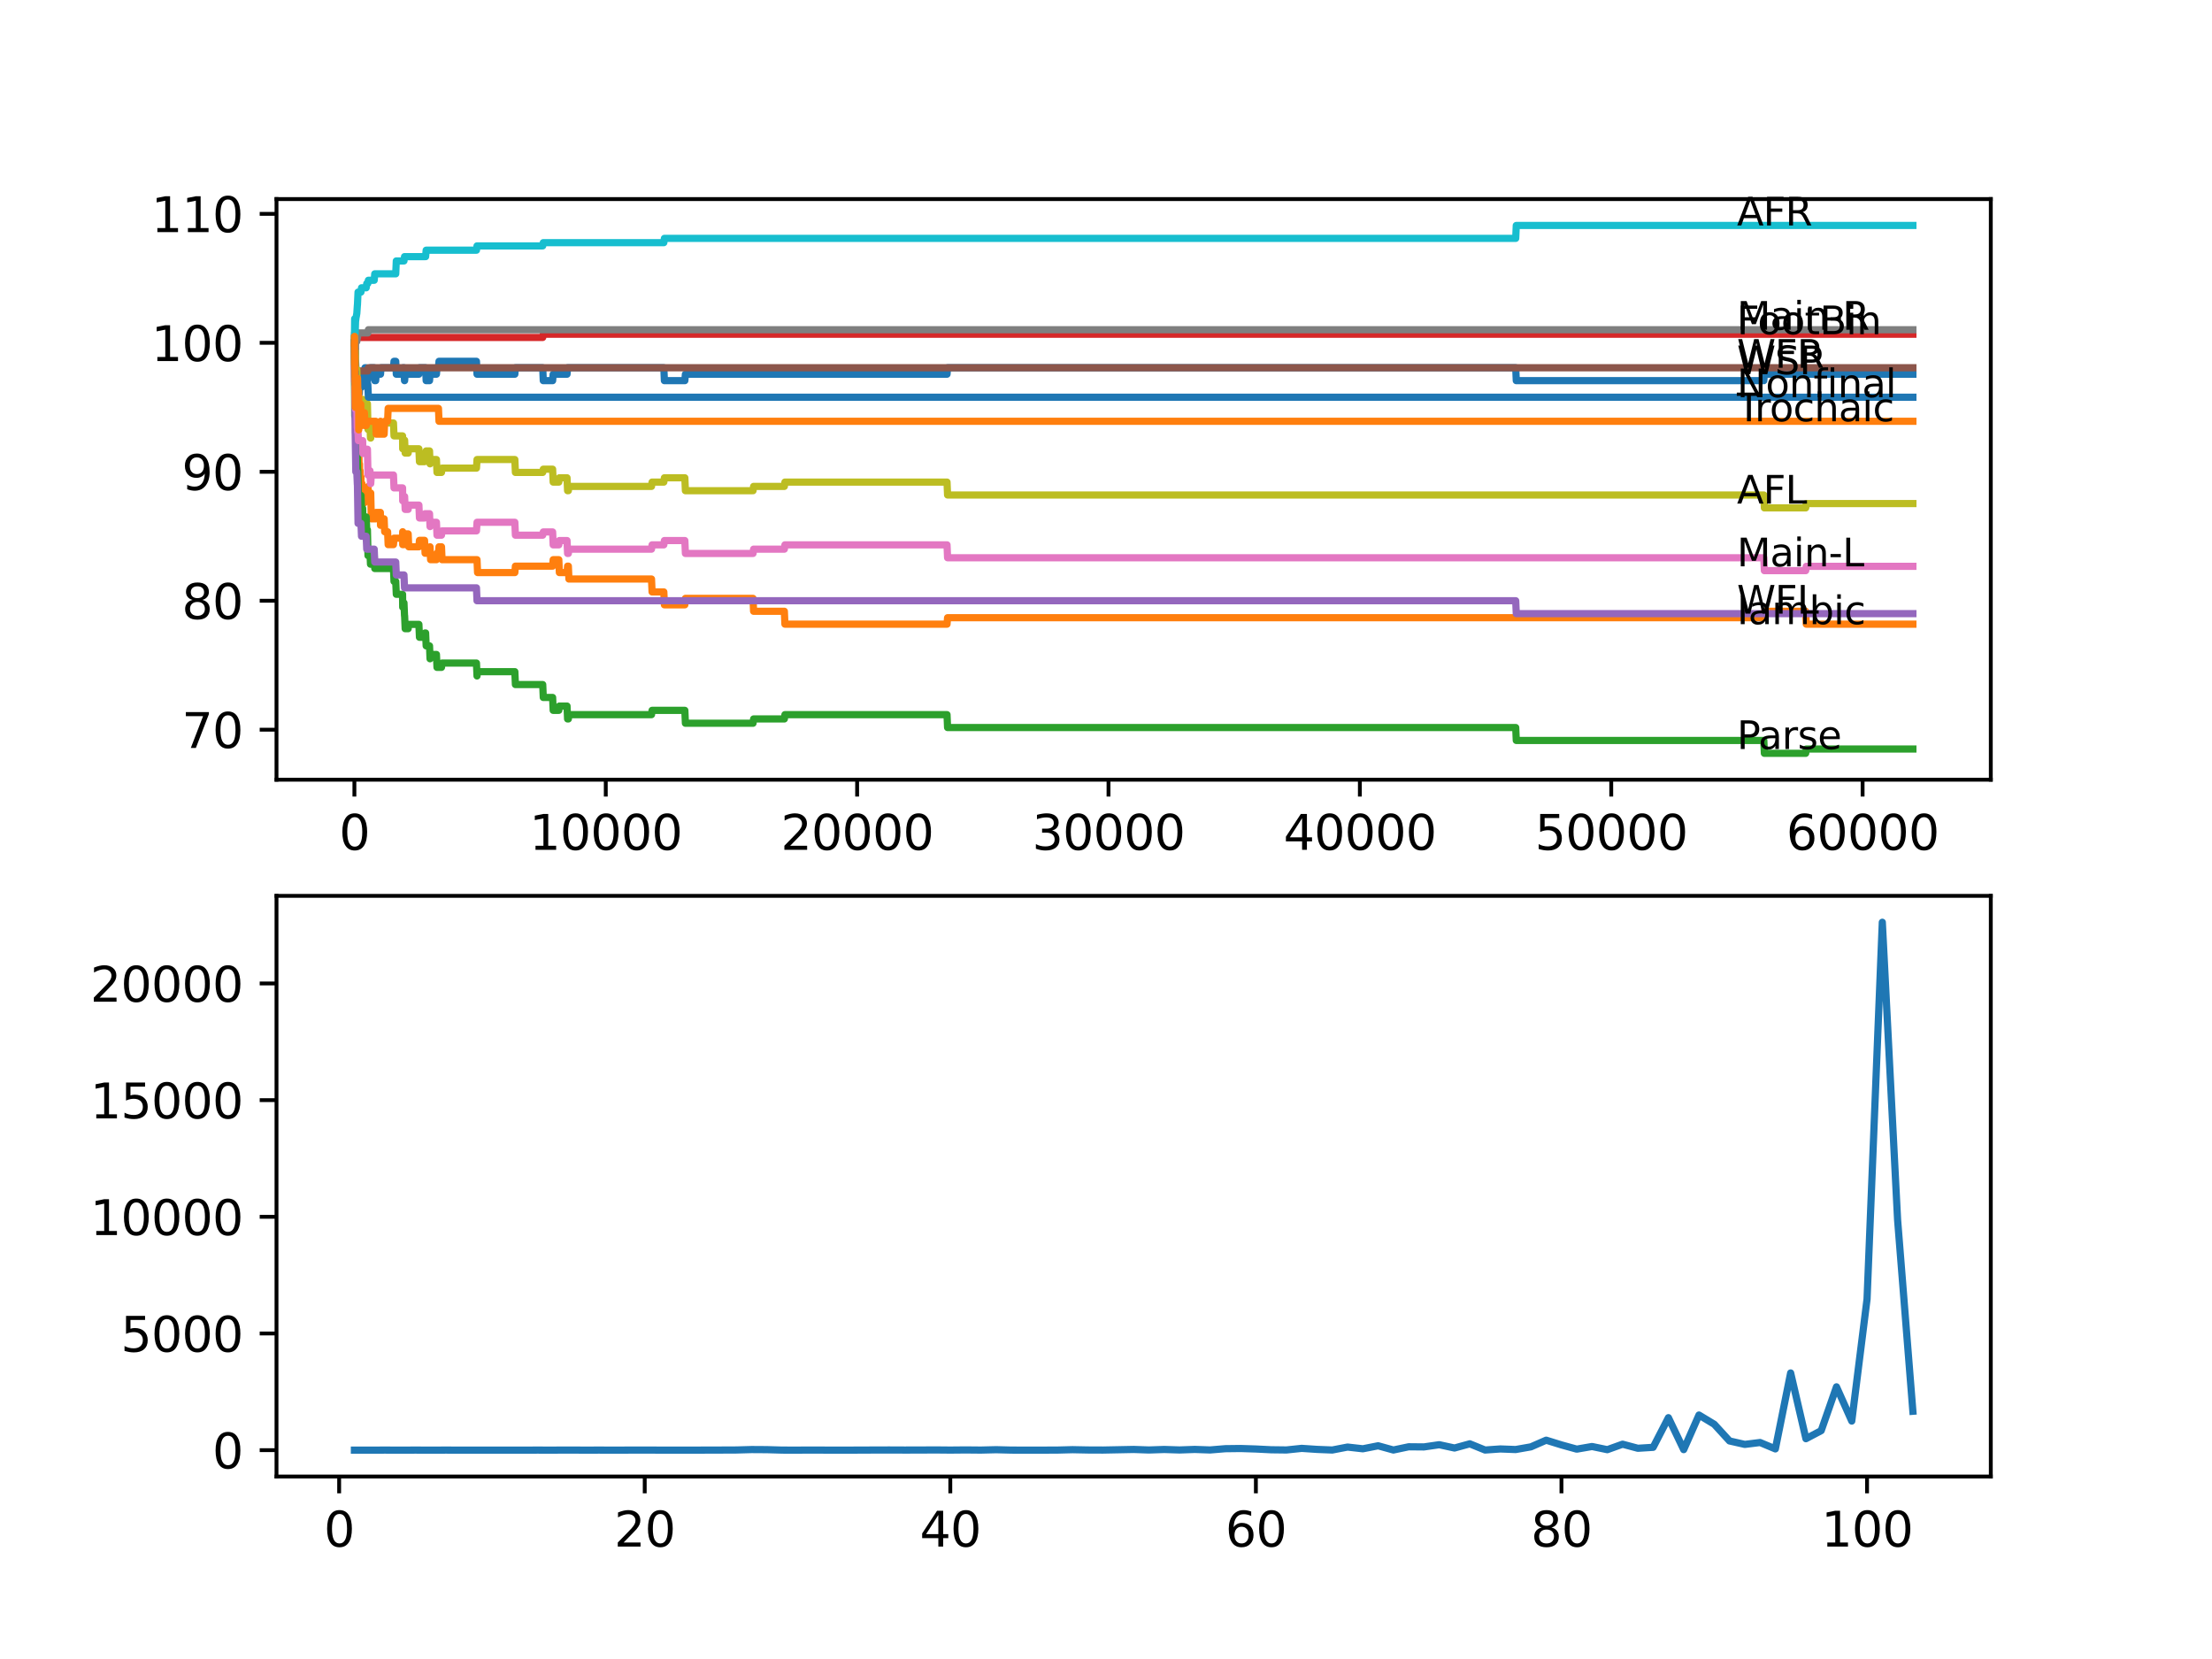 <?xml version="1.0" encoding="utf-8" standalone="no"?>
<!DOCTYPE svg PUBLIC "-//W3C//DTD SVG 1.1//EN"
  "http://www.w3.org/Graphics/SVG/1.1/DTD/svg11.dtd">
<svg xmlns:xlink="http://www.w3.org/1999/xlink" width="460.8pt" height="345.6pt" viewBox="0 0 460.8 345.6" xmlns="http://www.w3.org/2000/svg" version="1.1">
 <defs>
  <style type="text/css">*{stroke-linejoin: round; stroke-linecap: butt}</style>
 </defs>
 <g id="figure_1">
  <g id="patch_1">
   <path d="M 0 345.6 
L 460.8 345.6 
L 460.8 0 
L 0 0 
z
" style="fill: #ffffff"/>
  </g>
  <g id="axes_1">
   <g id="patch_2">
    <path d="M 57.6 162.432 
L 414.72 162.432 
L 414.72 41.472 
L 57.6 41.472 
z
" style="fill: #ffffff"/>
   </g>
   <g id="matplotlib.axis_1">
    <g id="xtick_1">
     <g id="line2d_1">
      <defs>
       <path id="ma27094b7af" d="M 0 0 
L 0 3.5 
" style="stroke: #000000; stroke-width: 0.8"/>
      </defs>
      <g>
       <use xlink:href="#ma27094b7af" x="73.827" y="162.432" style="stroke: #000000; stroke-width: 0.8"/>
      </g>
     </g>
     <g id="text_1">
      <!-- 0 -->
      <g transform="translate(70.646 177.03)scale(0.1 -0.1)">
       <defs>
        <path id="DejaVuSans-30" d="M 2034 4250 
Q 1547 4250 1301 3770 
Q 1056 3291 1056 2328 
Q 1056 1369 1301 889 
Q 1547 409 2034 409 
Q 2525 409 2770 889 
Q 3016 1369 3016 2328 
Q 3016 3291 2770 3770 
Q 2525 4250 2034 4250 
z
M 2034 4750 
Q 2819 4750 3233 4129 
Q 3647 3509 3647 2328 
Q 3647 1150 3233 529 
Q 2819 -91 2034 -91 
Q 1250 -91 836 529 
Q 422 1150 422 2328 
Q 422 3509 836 4129 
Q 1250 4750 2034 4750 
z
" transform="scale(0.016)"/>
       </defs>
       <use xlink:href="#DejaVuSans-30"/>
      </g>
     </g>
    </g>
    <g id="xtick_2">
     <g id="line2d_2">
      <g>
       <use xlink:href="#ma27094b7af" x="126.192" y="162.432" style="stroke: #000000; stroke-width: 0.8"/>
      </g>
     </g>
     <g id="text_2">
      <!-- 10000 -->
      <g transform="translate(110.286 177.03)scale(0.1 -0.1)">
       <defs>
        <path id="DejaVuSans-31" d="M 794 531 
L 1825 531 
L 1825 4091 
L 703 3866 
L 703 4441 
L 1819 4666 
L 2450 4666 
L 2450 531 
L 3481 531 
L 3481 0 
L 794 0 
L 794 531 
z
" transform="scale(0.016)"/>
       </defs>
       <use xlink:href="#DejaVuSans-31"/>
       <use xlink:href="#DejaVuSans-30" x="63.623"/>
       <use xlink:href="#DejaVuSans-30" x="127.246"/>
       <use xlink:href="#DejaVuSans-30" x="190.869"/>
       <use xlink:href="#DejaVuSans-30" x="254.492"/>
      </g>
     </g>
    </g>
    <g id="xtick_3">
     <g id="line2d_3">
      <g>
       <use xlink:href="#ma27094b7af" x="178.556" y="162.432" style="stroke: #000000; stroke-width: 0.8"/>
      </g>
     </g>
     <g id="text_3">
      <!-- 20000 -->
      <g transform="translate(162.65 177.03)scale(0.1 -0.1)">
       <defs>
        <path id="DejaVuSans-32" d="M 1228 531 
L 3431 531 
L 3431 0 
L 469 0 
L 469 531 
Q 828 903 1448 1529 
Q 2069 2156 2228 2338 
Q 2531 2678 2651 2914 
Q 2772 3150 2772 3378 
Q 2772 3750 2511 3984 
Q 2250 4219 1831 4219 
Q 1534 4219 1204 4116 
Q 875 4013 500 3803 
L 500 4441 
Q 881 4594 1212 4672 
Q 1544 4750 1819 4750 
Q 2544 4750 2975 4387 
Q 3406 4025 3406 3419 
Q 3406 3131 3298 2873 
Q 3191 2616 2906 2266 
Q 2828 2175 2409 1742 
Q 1991 1309 1228 531 
z
" transform="scale(0.016)"/>
       </defs>
       <use xlink:href="#DejaVuSans-32"/>
       <use xlink:href="#DejaVuSans-30" x="63.623"/>
       <use xlink:href="#DejaVuSans-30" x="127.246"/>
       <use xlink:href="#DejaVuSans-30" x="190.869"/>
       <use xlink:href="#DejaVuSans-30" x="254.492"/>
      </g>
     </g>
    </g>
    <g id="xtick_4">
     <g id="line2d_4">
      <g>
       <use xlink:href="#ma27094b7af" x="230.921" y="162.432" style="stroke: #000000; stroke-width: 0.8"/>
      </g>
     </g>
     <g id="text_4">
      <!-- 30000 -->
      <g transform="translate(215.015 177.03)scale(0.1 -0.1)">
       <defs>
        <path id="DejaVuSans-33" d="M 2597 2516 
Q 3050 2419 3304 2112 
Q 3559 1806 3559 1356 
Q 3559 666 3084 287 
Q 2609 -91 1734 -91 
Q 1441 -91 1130 -33 
Q 819 25 488 141 
L 488 750 
Q 750 597 1062 519 
Q 1375 441 1716 441 
Q 2309 441 2620 675 
Q 2931 909 2931 1356 
Q 2931 1769 2642 2001 
Q 2353 2234 1838 2234 
L 1294 2234 
L 1294 2753 
L 1863 2753 
Q 2328 2753 2575 2939 
Q 2822 3125 2822 3475 
Q 2822 3834 2567 4026 
Q 2313 4219 1838 4219 
Q 1578 4219 1281 4162 
Q 984 4106 628 3988 
L 628 4550 
Q 988 4650 1302 4700 
Q 1616 4750 1894 4750 
Q 2613 4750 3031 4423 
Q 3450 4097 3450 3541 
Q 3450 3153 3228 2886 
Q 3006 2619 2597 2516 
z
" transform="scale(0.016)"/>
       </defs>
       <use xlink:href="#DejaVuSans-33"/>
       <use xlink:href="#DejaVuSans-30" x="63.623"/>
       <use xlink:href="#DejaVuSans-30" x="127.246"/>
       <use xlink:href="#DejaVuSans-30" x="190.869"/>
       <use xlink:href="#DejaVuSans-30" x="254.492"/>
      </g>
     </g>
    </g>
    <g id="xtick_5">
     <g id="line2d_5">
      <g>
       <use xlink:href="#ma27094b7af" x="283.285" y="162.432" style="stroke: #000000; stroke-width: 0.8"/>
      </g>
     </g>
     <g id="text_5">
      <!-- 40000 -->
      <g transform="translate(267.379 177.03)scale(0.1 -0.1)">
       <defs>
        <path id="DejaVuSans-34" d="M 2419 4116 
L 825 1625 
L 2419 1625 
L 2419 4116 
z
M 2253 4666 
L 3047 4666 
L 3047 1625 
L 3713 1625 
L 3713 1100 
L 3047 1100 
L 3047 0 
L 2419 0 
L 2419 1100 
L 313 1100 
L 313 1709 
L 2253 4666 
z
" transform="scale(0.016)"/>
       </defs>
       <use xlink:href="#DejaVuSans-34"/>
       <use xlink:href="#DejaVuSans-30" x="63.623"/>
       <use xlink:href="#DejaVuSans-30" x="127.246"/>
       <use xlink:href="#DejaVuSans-30" x="190.869"/>
       <use xlink:href="#DejaVuSans-30" x="254.492"/>
      </g>
     </g>
    </g>
    <g id="xtick_6">
     <g id="line2d_6">
      <g>
       <use xlink:href="#ma27094b7af" x="335.65" y="162.432" style="stroke: #000000; stroke-width: 0.8"/>
      </g>
     </g>
     <g id="text_6">
      <!-- 50000 -->
      <g transform="translate(319.744 177.03)scale(0.1 -0.1)">
       <defs>
        <path id="DejaVuSans-35" d="M 691 4666 
L 3169 4666 
L 3169 4134 
L 1269 4134 
L 1269 2991 
Q 1406 3038 1543 3061 
Q 1681 3084 1819 3084 
Q 2600 3084 3056 2656 
Q 3513 2228 3513 1497 
Q 3513 744 3044 326 
Q 2575 -91 1722 -91 
Q 1428 -91 1123 -41 
Q 819 9 494 109 
L 494 744 
Q 775 591 1075 516 
Q 1375 441 1709 441 
Q 2250 441 2565 725 
Q 2881 1009 2881 1497 
Q 2881 1984 2565 2268 
Q 2250 2553 1709 2553 
Q 1456 2553 1204 2497 
Q 953 2441 691 2322 
L 691 4666 
z
" transform="scale(0.016)"/>
       </defs>
       <use xlink:href="#DejaVuSans-35"/>
       <use xlink:href="#DejaVuSans-30" x="63.623"/>
       <use xlink:href="#DejaVuSans-30" x="127.246"/>
       <use xlink:href="#DejaVuSans-30" x="190.869"/>
       <use xlink:href="#DejaVuSans-30" x="254.492"/>
      </g>
     </g>
    </g>
    <g id="xtick_7">
     <g id="line2d_7">
      <g>
       <use xlink:href="#ma27094b7af" x="388.014" y="162.432" style="stroke: #000000; stroke-width: 0.8"/>
      </g>
     </g>
     <g id="text_7">
      <!-- 60000 -->
      <g transform="translate(372.108 177.03)scale(0.1 -0.1)">
       <defs>
        <path id="DejaVuSans-36" d="M 2113 2584 
Q 1688 2584 1439 2293 
Q 1191 2003 1191 1497 
Q 1191 994 1439 701 
Q 1688 409 2113 409 
Q 2538 409 2786 701 
Q 3034 994 3034 1497 
Q 3034 2003 2786 2293 
Q 2538 2584 2113 2584 
z
M 3366 4563 
L 3366 3988 
Q 3128 4100 2886 4159 
Q 2644 4219 2406 4219 
Q 1781 4219 1451 3797 
Q 1122 3375 1075 2522 
Q 1259 2794 1537 2939 
Q 1816 3084 2150 3084 
Q 2853 3084 3261 2657 
Q 3669 2231 3669 1497 
Q 3669 778 3244 343 
Q 2819 -91 2113 -91 
Q 1303 -91 875 529 
Q 447 1150 447 2328 
Q 447 3434 972 4092 
Q 1497 4750 2381 4750 
Q 2619 4750 2861 4703 
Q 3103 4656 3366 4563 
z
" transform="scale(0.016)"/>
       </defs>
       <use xlink:href="#DejaVuSans-36"/>
       <use xlink:href="#DejaVuSans-30" x="63.623"/>
       <use xlink:href="#DejaVuSans-30" x="127.246"/>
       <use xlink:href="#DejaVuSans-30" x="190.869"/>
       <use xlink:href="#DejaVuSans-30" x="254.492"/>
      </g>
     </g>
    </g>
   </g>
   <g id="matplotlib.axis_2">
    <g id="ytick_1">
     <g id="line2d_8">
      <defs>
       <path id="m51723531a0" d="M 0 0 
L -3.5 0 
" style="stroke: #000000; stroke-width: 0.8"/>
      </defs>
      <g>
       <use xlink:href="#m51723531a0" x="57.6" y="152.009" style="stroke: #000000; stroke-width: 0.8"/>
      </g>
     </g>
     <g id="text_8">
      <!-- 70 -->
      <g transform="translate(37.875 155.808)scale(0.1 -0.1)">
       <defs>
        <path id="DejaVuSans-37" d="M 525 4666 
L 3525 4666 
L 3525 4397 
L 1831 0 
L 1172 0 
L 2766 4134 
L 525 4134 
L 525 4666 
z
" transform="scale(0.016)"/>
       </defs>
       <use xlink:href="#DejaVuSans-37"/>
       <use xlink:href="#DejaVuSans-30" x="63.623"/>
      </g>
     </g>
    </g>
    <g id="ytick_2">
     <g id="line2d_9">
      <g>
       <use xlink:href="#m51723531a0" x="57.6" y="125.145" style="stroke: #000000; stroke-width: 0.8"/>
      </g>
     </g>
     <g id="text_9">
      <!-- 80 -->
      <g transform="translate(37.875 128.944)scale(0.1 -0.1)">
       <defs>
        <path id="DejaVuSans-38" d="M 2034 2216 
Q 1584 2216 1326 1975 
Q 1069 1734 1069 1313 
Q 1069 891 1326 650 
Q 1584 409 2034 409 
Q 2484 409 2743 651 
Q 3003 894 3003 1313 
Q 3003 1734 2745 1975 
Q 2488 2216 2034 2216 
z
M 1403 2484 
Q 997 2584 770 2862 
Q 544 3141 544 3541 
Q 544 4100 942 4425 
Q 1341 4750 2034 4750 
Q 2731 4750 3128 4425 
Q 3525 4100 3525 3541 
Q 3525 3141 3298 2862 
Q 3072 2584 2669 2484 
Q 3125 2378 3379 2068 
Q 3634 1759 3634 1313 
Q 3634 634 3220 271 
Q 2806 -91 2034 -91 
Q 1263 -91 848 271 
Q 434 634 434 1313 
Q 434 1759 690 2068 
Q 947 2378 1403 2484 
z
M 1172 3481 
Q 1172 3119 1398 2916 
Q 1625 2713 2034 2713 
Q 2441 2713 2670 2916 
Q 2900 3119 2900 3481 
Q 2900 3844 2670 4047 
Q 2441 4250 2034 4250 
Q 1625 4250 1398 4047 
Q 1172 3844 1172 3481 
z
" transform="scale(0.016)"/>
       </defs>
       <use xlink:href="#DejaVuSans-38"/>
       <use xlink:href="#DejaVuSans-30" x="63.623"/>
      </g>
     </g>
    </g>
    <g id="ytick_3">
     <g id="line2d_10">
      <g>
       <use xlink:href="#m51723531a0" x="57.6" y="98.281" style="stroke: #000000; stroke-width: 0.8"/>
      </g>
     </g>
     <g id="text_10">
      <!-- 90 -->
      <g transform="translate(37.875 102.08)scale(0.1 -0.1)">
       <defs>
        <path id="DejaVuSans-39" d="M 703 97 
L 703 672 
Q 941 559 1184 500 
Q 1428 441 1663 441 
Q 2288 441 2617 861 
Q 2947 1281 2994 2138 
Q 2813 1869 2534 1725 
Q 2256 1581 1919 1581 
Q 1219 1581 811 2004 
Q 403 2428 403 3163 
Q 403 3881 828 4315 
Q 1253 4750 1959 4750 
Q 2769 4750 3195 4129 
Q 3622 3509 3622 2328 
Q 3622 1225 3098 567 
Q 2575 -91 1691 -91 
Q 1453 -91 1209 -44 
Q 966 3 703 97 
z
M 1959 2075 
Q 2384 2075 2632 2365 
Q 2881 2656 2881 3163 
Q 2881 3666 2632 3958 
Q 2384 4250 1959 4250 
Q 1534 4250 1286 3958 
Q 1038 3666 1038 3163 
Q 1038 2656 1286 2365 
Q 1534 2075 1959 2075 
z
" transform="scale(0.016)"/>
       </defs>
       <use xlink:href="#DejaVuSans-39"/>
       <use xlink:href="#DejaVuSans-30" x="63.623"/>
      </g>
     </g>
    </g>
    <g id="ytick_4">
     <g id="line2d_11">
      <g>
       <use xlink:href="#m51723531a0" x="57.6" y="71.416" style="stroke: #000000; stroke-width: 0.8"/>
      </g>
     </g>
     <g id="text_11">
      <!-- 100 -->
      <g transform="translate(31.512 75.216)scale(0.1 -0.1)">
       <use xlink:href="#DejaVuSans-31"/>
       <use xlink:href="#DejaVuSans-30" x="63.623"/>
       <use xlink:href="#DejaVuSans-30" x="127.246"/>
      </g>
     </g>
    </g>
    <g id="ytick_5">
     <g id="line2d_12">
      <g>
       <use xlink:href="#m51723531a0" x="57.6" y="44.552" style="stroke: #000000; stroke-width: 0.8"/>
      </g>
     </g>
     <g id="text_12">
      <!-- 110 -->
      <g transform="translate(31.512 48.352)scale(0.1 -0.1)">
       <use xlink:href="#DejaVuSans-31"/>
       <use xlink:href="#DejaVuSans-31" x="63.623"/>
       <use xlink:href="#DejaVuSans-30" x="127.246"/>
      </g>
     </g>
    </g>
   </g>
   <g id="line2d_13">
    <path d="M 73.833 74.103 
L 73.864 71.551 
L 73.885 76.924 
L 73.937 74.595 
L 73.943 74.595 
L 73.995 71.237 
L 74.016 75.267 
L 74.047 75.267 
L 74.079 75.267 
L 74.194 77.953 
L 74.21 77.953 
L 74.32 80.64 
L 74.367 77.953 
L 74.435 79.297 
L 74.461 79.297 
L 74.55 84.669 
L 74.576 83.326 
L 74.597 83.326 
L 74.718 80.64 
L 74.723 80.64 
L 74.728 79.297 
L 74.733 81.983 
L 74.828 81.983 
L 74.854 81.983 
L 74.974 79.297 
L 75.158 79.297 
L 75.194 77.953 
L 75.199 80.64 
L 75.262 80.64 
L 75.346 80.64 
L 75.461 79.297 
L 75.55 79.297 
L 75.665 77.953 
L 75.917 77.953 
L 76.032 76.61 
L 76.283 76.61 
L 76.399 79.297 
L 76.54 79.297 
L 76.655 77.953 
L 77.064 77.953 
L 77.179 76.61 
L 77.954 76.61 
L 78.069 79.297 
L 78.258 79.297 
L 78.373 77.953 
L 79.268 77.953 
L 79.383 76.61 
L 81.965 76.61 
L 82.08 75.267 
L 82.441 75.267 
L 82.557 77.953 
L 83.861 77.953 
L 83.976 76.61 
L 84.154 76.61 
L 84.269 79.297 
L 84.29 79.297 
L 84.405 77.953 
L 87.264 77.953 
L 87.379 76.61 
L 88.662 76.61 
L 88.778 79.297 
L 89.479 79.297 
L 89.594 77.953 
L 90.919 77.953 
L 91.034 76.61 
L 91.338 76.61 
L 91.453 75.267 
L 99.256 75.267 
L 99.371 77.953 
L 107.252 77.953 
L 107.367 76.61 
L 113.059 76.61 
L 113.174 79.297 
L 115.122 79.297 
L 115.237 77.953 
L 118.123 77.953 
L 118.238 76.61 
L 138.288 76.61 
L 138.403 79.297 
L 142.666 79.297 
L 142.781 77.953 
L 197.282 77.953 
L 197.397 76.61 
L 315.751 76.61 
L 315.867 79.297 
L 367.435 79.297 
L 367.55 77.953 
L 398.487 77.953 
L 398.487 77.953 
" clip-path="url(#p4c5d227485)" style="fill: none; stroke: #1f77b4; stroke-width: 1.5; stroke-linecap: square"/>
   </g>
   <g id="line2d_14">
    <path d="M 73.833 71.416 
L 73.922 80.953 
L 73.953 77.73 
L 73.964 77.73 
L 74.095 88.61 
L 74.21 88.61 
L 74.32 91.296 
L 74.335 89.057 
L 74.383 94.878 
L 74.419 93.535 
L 74.44 93.535 
L 74.487 98.907 
L 74.555 96.669 
L 74.597 96.669 
L 74.613 95.326 
L 74.618 98.012 
L 74.702 98.012 
L 74.712 98.012 
L 74.733 92.639 
L 74.822 98.012 
L 74.854 98.012 
L 74.89 96.669 
L 74.896 99.355 
L 74.964 98.012 
L 75 98.012 
L 75.116 100.698 
L 75.158 100.698 
L 75.194 99.355 
L 75.199 102.042 
L 75.262 102.042 
L 75.346 102.042 
L 75.388 100.698 
L 75.393 103.385 
L 75.451 103.385 
L 75.55 103.385 
L 75.592 102.042 
L 75.597 104.728 
L 75.655 104.728 
L 75.917 104.728 
L 76.032 103.385 
L 76.54 103.385 
L 76.655 101.37 
L 76.666 101.37 
L 76.781 104.056 
L 77.064 104.056 
L 77.179 102.713 
L 77.231 102.713 
L 77.352 108.086 
L 78.258 108.086 
L 78.373 106.743 
L 79.237 106.743 
L 79.268 109.429 
L 79.347 108.086 
L 80.022 108.086 
L 80.137 110.772 
L 80.745 110.772 
L 80.86 113.459 
L 81.965 113.459 
L 82.08 112.116 
L 83.861 112.116 
L 83.887 110.772 
L 83.892 113.459 
L 83.965 113.459 
L 84.154 113.459 
L 84.269 112.563 
L 84.29 112.563 
L 84.405 111.22 
L 85.028 111.22 
L 85.143 113.907 
L 87.264 113.907 
L 87.379 112.563 
L 88.437 112.563 
L 88.552 115.25 
L 89.479 115.25 
L 89.584 113.907 
L 89.699 116.593 
L 90.919 116.593 
L 91.034 115.25 
L 91.338 115.25 
L 91.453 113.907 
L 91.972 113.907 
L 92.087 116.593 
L 99.371 116.593 
L 99.486 119.279 
L 107.252 119.279 
L 107.367 117.936 
L 115.122 117.936 
L 115.237 116.593 
L 116.41 116.593 
L 116.525 119.279 
L 118.123 119.279 
L 118.238 117.936 
L 118.4 117.936 
L 118.515 120.623 
L 135.722 120.623 
L 135.838 123.309 
L 138.288 123.309 
L 138.403 125.995 
L 142.666 125.995 
L 142.781 124.652 
L 156.872 124.652 
L 156.988 127.339 
L 163.397 127.339 
L 163.512 130.025 
L 197.282 130.025 
L 197.397 128.682 
L 367.435 128.682 
L 367.55 127.339 
L 376.159 127.339 
L 376.274 130.025 
L 398.487 130.025 
L 398.487 130.025 
" clip-path="url(#p4c5d227485)" style="fill: none; stroke: #ff7f0e; stroke-width: 1.5; stroke-linecap: square"/>
   </g>
   <g id="line2d_15">
    <path d="M 73.833 74.103 
L 73.838 74.103 
L 73.896 86.639 
L 73.969 85.296 
L 73.995 85.296 
L 74.11 87.983 
L 74.21 87.983 
L 74.325 90.669 
L 74.367 90.669 
L 74.487 97.833 
L 74.534 97.833 
L 74.655 103.206 
L 75.194 103.206 
L 75.309 105.892 
L 75.55 105.892 
L 75.592 108.578 
L 75.66 107.683 
L 76.283 107.683 
L 76.399 110.369 
L 76.54 110.369 
L 76.66 115.742 
L 76.666 115.742 
L 76.781 114.847 
L 77.064 114.847 
L 77.179 117.533 
L 77.231 117.533 
L 77.352 115.742 
L 77.954 115.742 
L 78.069 118.429 
L 81.965 118.429 
L 82.08 121.115 
L 82.441 121.115 
L 82.557 123.801 
L 83.861 123.801 
L 83.887 126.488 
L 83.97 125.592 
L 84.154 125.592 
L 84.269 128.279 
L 84.29 128.279 
L 84.405 130.965 
L 85.028 130.965 
L 85.143 130.07 
L 87.264 130.07 
L 87.379 132.756 
L 88.437 132.756 
L 88.552 131.861 
L 88.662 131.861 
L 88.778 134.547 
L 89.479 134.547 
L 89.584 137.233 
L 89.589 136.338 
L 90.919 136.338 
L 91.034 139.024 
L 91.972 139.024 
L 92.087 138.129 
L 99.256 138.129 
L 99.371 140.815 
L 99.486 139.92 
L 107.252 139.92 
L 107.367 142.606 
L 113.059 142.606 
L 113.174 145.293 
L 115.122 145.293 
L 115.237 147.979 
L 116.41 147.979 
L 116.525 147.084 
L 118.123 147.084 
L 118.238 149.77 
L 118.4 149.77 
L 118.515 148.875 
L 135.722 148.875 
L 135.838 147.979 
L 142.666 147.979 
L 142.781 150.666 
L 156.872 150.666 
L 156.988 149.77 
L 163.397 149.77 
L 163.512 148.875 
L 197.282 148.875 
L 197.397 151.561 
L 315.751 151.561 
L 315.867 154.247 
L 367.435 154.247 
L 367.55 156.934 
L 376.159 156.934 
L 376.274 156.038 
L 398.487 156.038 
L 398.487 156.038 
" clip-path="url(#p4c5d227485)" style="fill: none; stroke: #2ca02c; stroke-width: 1.5; stroke-linecap: square"/>
   </g>
   <g id="line2d_16">
    <path d="M 73.833 71.416 
L 73.88 71.416 
L 73.995 70.297 
L 113.059 70.297 
L 113.174 69.626 
L 398.487 69.626 
L 398.487 69.626 
" clip-path="url(#p4c5d227485)" style="fill: none; stroke: #d62728; stroke-width: 1.5; stroke-linecap: square"/>
   </g>
   <g id="line2d_17">
    <path d="M 73.833 71.416 
L 73.838 71.416 
L 73.985 90.221 
L 73.995 90.221 
L 74.121 98.281 
L 74.33 98.281 
L 74.445 100.967 
L 74.461 100.967 
L 74.587 109.026 
L 75.194 109.026 
L 75.309 111.713 
L 76.283 111.713 
L 76.399 114.399 
L 77.954 114.399 
L 78.069 117.085 
L 82.441 117.085 
L 82.557 119.772 
L 84.154 119.772 
L 84.269 122.458 
L 99.256 122.458 
L 99.371 125.145 
L 315.751 125.145 
L 315.867 127.831 
L 398.487 127.831 
L 398.487 127.831 
" clip-path="url(#p4c5d227485)" style="fill: none; stroke: #9467bd; stroke-width: 1.5; stroke-linecap: square"/>
   </g>
   <g id="line2d_18">
    <path d="M 73.833 71.416 
L 73.838 71.416 
L 73.885 70.879 
L 73.89 73.566 
L 73.937 72.581 
L 73.958 72.581 
L 74 77.953 
L 74.074 77.282 
L 76.624 77.282 
L 76.739 76.61 
L 398.487 76.61 
L 398.487 76.61 
" clip-path="url(#p4c5d227485)" style="fill: none; stroke: #8c564b; stroke-width: 1.5; stroke-linecap: square"/>
   </g>
   <g id="line2d_19">
    <path d="M 73.833 74.103 
L 73.838 74.103 
L 73.864 79.476 
L 73.953 77.909 
L 73.958 77.909 
L 73.995 77.237 
L 74.006 82.61 
L 74.011 82.61 
L 74.079 85.296 
L 74.121 84.401 
L 74.21 84.401 
L 74.325 83.729 
L 74.33 83.729 
L 74.44 89.102 
L 74.445 88.207 
L 74.461 88.207 
L 74.487 87.311 
L 74.493 89.997 
L 74.55 89.102 
L 74.665 91.788 
L 75.55 91.788 
L 75.592 94.475 
L 75.66 93.579 
L 76.54 93.579 
L 76.66 98.952 
L 76.666 98.952 
L 76.781 98.057 
L 77.064 98.057 
L 77.179 100.743 
L 77.231 100.743 
L 77.352 98.952 
L 81.965 98.952 
L 82.08 101.639 
L 83.861 101.639 
L 83.887 104.325 
L 83.97 103.43 
L 84.29 103.43 
L 84.405 106.116 
L 85.028 106.116 
L 85.143 105.22 
L 87.264 105.22 
L 87.379 107.907 
L 88.437 107.907 
L 88.552 107.011 
L 89.479 107.011 
L 89.584 109.698 
L 89.589 108.802 
L 90.919 108.802 
L 91.034 111.489 
L 91.972 111.489 
L 92.087 110.593 
L 99.256 110.593 
L 99.376 108.802 
L 107.252 108.802 
L 107.367 111.489 
L 113.059 111.489 
L 113.174 110.817 
L 115.122 110.817 
L 115.237 113.504 
L 116.41 113.504 
L 116.525 112.608 
L 118.123 112.608 
L 118.238 115.294 
L 118.4 115.294 
L 118.515 114.399 
L 135.722 114.399 
L 135.838 113.504 
L 138.288 113.504 
L 138.403 112.608 
L 142.666 112.608 
L 142.781 115.294 
L 156.872 115.294 
L 156.988 114.399 
L 163.397 114.399 
L 163.512 113.504 
L 197.282 113.504 
L 197.397 116.19 
L 367.435 116.19 
L 367.55 118.876 
L 376.159 118.876 
L 376.274 117.981 
L 398.487 117.981 
L 398.487 117.981 
" clip-path="url(#p4c5d227485)" style="fill: none; stroke: #e377c2; stroke-width: 1.5; stroke-linecap: square"/>
   </g>
   <g id="line2d_20">
    <path d="M 73.833 70.521 
L 73.838 70.521 
L 73.885 69.312 
L 73.89 71.999 
L 73.943 71.014 
L 73.958 71.014 
L 73.995 73.7 
L 74.068 71.148 
L 74.33 71.148 
L 74.445 70.252 
L 74.487 70.252 
L 74.602 69.357 
L 76.624 69.357 
L 76.739 68.685 
L 398.487 68.685 
L 398.487 68.685 
" clip-path="url(#p4c5d227485)" style="fill: none; stroke: #7f7f7f; stroke-width: 1.5; stroke-linecap: square"/>
   </g>
   <g id="line2d_21">
    <path d="M 73.833 70.521 
L 73.838 70.521 
L 73.864 75.894 
L 73.953 74.327 
L 73.958 74.327 
L 74 73.118 
L 74.016 78.491 
L 74.037 78.491 
L 74.079 78.491 
L 74.194 77.595 
L 74.21 77.595 
L 74.325 76.924 
L 74.33 76.924 
L 74.44 81.401 
L 74.445 80.506 
L 74.461 80.506 
L 74.487 79.61 
L 74.493 82.296 
L 74.55 81.401 
L 74.665 84.087 
L 75.194 84.087 
L 75.309 83.192 
L 75.55 83.192 
L 75.592 85.878 
L 75.66 84.983 
L 76.283 84.983 
L 76.399 84.087 
L 76.54 84.087 
L 76.66 89.46 
L 76.666 89.46 
L 76.781 88.565 
L 77.064 88.565 
L 77.179 91.251 
L 77.231 91.251 
L 77.352 89.46 
L 77.954 89.46 
L 78.069 88.117 
L 81.965 88.117 
L 82.08 90.803 
L 83.861 90.803 
L 83.887 93.49 
L 83.97 92.594 
L 84.154 92.594 
L 84.269 91.699 
L 84.29 91.699 
L 84.405 94.385 
L 85.028 94.385 
L 85.143 93.49 
L 87.264 93.49 
L 87.379 96.176 
L 88.437 96.176 
L 88.552 95.281 
L 88.662 95.281 
L 88.778 93.938 
L 89.479 93.938 
L 89.584 96.624 
L 89.589 95.728 
L 90.919 95.728 
L 91.034 98.415 
L 91.972 98.415 
L 92.087 97.519 
L 99.256 97.519 
L 99.376 95.728 
L 107.252 95.728 
L 107.367 98.415 
L 113.059 98.415 
L 113.174 97.743 
L 115.122 97.743 
L 115.237 100.43 
L 116.41 100.43 
L 116.525 99.534 
L 118.123 99.534 
L 118.238 102.221 
L 118.4 102.221 
L 118.515 101.325 
L 135.722 101.325 
L 135.838 100.43 
L 138.288 100.43 
L 138.403 99.534 
L 142.666 99.534 
L 142.781 102.221 
L 156.872 102.221 
L 156.988 101.325 
L 163.397 101.325 
L 163.512 100.43 
L 197.282 100.43 
L 197.397 103.116 
L 367.435 103.116 
L 367.55 105.803 
L 376.159 105.803 
L 376.274 104.907 
L 398.487 104.907 
L 398.487 104.907 
" clip-path="url(#p4c5d227485)" style="fill: none; stroke: #bcbd22; stroke-width: 1.5; stroke-linecap: square"/>
   </g>
   <g id="line2d_22">
    <path d="M 73.833 70.521 
L 73.838 70.521 
L 73.885 66.402 
L 73.958 66.76 
L 73.995 69.446 
L 74.068 66.894 
L 74.079 66.894 
L 74.194 65.999 
L 74.21 65.999 
L 74.325 65.327 
L 74.33 65.327 
L 74.451 63.536 
L 74.461 63.536 
L 74.587 60.85 
L 75.194 60.85 
L 75.309 59.954 
L 76.283 59.954 
L 76.399 59.059 
L 76.624 59.059 
L 76.739 58.387 
L 77.954 58.387 
L 78.069 57.044 
L 82.441 57.044 
L 82.557 54.358 
L 84.154 54.358 
L 84.269 53.462 
L 88.662 53.462 
L 88.778 52.119 
L 99.256 52.119 
L 99.371 51.224 
L 113.059 51.224 
L 113.174 50.552 
L 138.288 50.552 
L 138.403 49.657 
L 315.751 49.657 
L 315.867 46.97 
L 398.487 46.97 
L 398.487 46.97 
" clip-path="url(#p4c5d227485)" style="fill: none; stroke: #17becf; stroke-width: 1.5; stroke-linecap: square"/>
   </g>
   <g id="line2d_23">
    <path d="M 73.833 71.416 
L 73.838 71.416 
L 73.958 78.58 
L 74 77.371 
L 74.006 80.058 
L 74.058 80.058 
L 76.624 80.058 
L 76.739 82.744 
L 398.487 82.744 
L 398.487 82.744 
" clip-path="url(#p4c5d227485)" style="fill: none; stroke: #1f77b4; stroke-width: 1.5; stroke-linecap: square"/>
   </g>
   <g id="line2d_24">
    <path d="M 73.833 71.416 
L 73.848 70.073 
L 73.906 76.789 
L 73.922 74.103 
L 74.021 84.849 
L 74.042 82.162 
L 74.157 79.476 
L 74.21 79.476 
L 74.32 78.804 
L 74.335 84.177 
L 74.43 78.804 
L 74.487 78.804 
L 74.608 84.177 
L 74.613 84.177 
L 74.712 81.491 
L 74.723 84.177 
L 74.733 89.55 
L 74.833 84.177 
L 74.854 84.177 
L 74.969 86.863 
L 75 86.863 
L 75.116 84.177 
L 75.158 84.177 
L 75.194 86.863 
L 75.268 85.968 
L 75.346 85.968 
L 75.388 88.654 
L 75.456 85.968 
L 75.917 85.968 
L 76.032 88.654 
L 76.283 88.654 
L 76.399 87.759 
L 78.258 87.759 
L 78.373 90.445 
L 79.237 90.445 
L 79.268 87.759 
L 79.347 90.445 
L 80.022 90.445 
L 80.137 87.759 
L 80.745 87.759 
L 80.86 85.072 
L 91.338 85.072 
L 91.453 87.759 
L 398.487 87.759 
L 398.487 87.759 
" clip-path="url(#p4c5d227485)" style="fill: none; stroke: #ff7f0e; stroke-width: 1.5; stroke-linecap: square"/>
   </g>
   <g id="patch_3">
    <path d="M 57.6 162.432 
L 57.6 41.472 
" style="fill: none; stroke: #000000; stroke-width: 0.8; stroke-linejoin: miter; stroke-linecap: square"/>
   </g>
   <g id="patch_4">
    <path d="M 414.72 162.432 
L 414.72 41.472 
" style="fill: none; stroke: #000000; stroke-width: 0.8; stroke-linejoin: miter; stroke-linecap: square"/>
   </g>
   <g id="patch_5">
    <path d="M 57.6 162.432 
L 414.72 162.432 
" style="fill: none; stroke: #000000; stroke-width: 0.8; stroke-linejoin: miter; stroke-linecap: square"/>
   </g>
   <g id="patch_6">
    <path d="M 57.6 41.472 
L 414.72 41.472 
" style="fill: none; stroke: #000000; stroke-width: 0.8; stroke-linejoin: miter; stroke-linecap: square"/>
   </g>
   <g id="text_13">
    <!-- WSP -->
    <g transform="translate(361.832 77.953)scale(0.08 -0.08)">
     <defs>
      <path id="DejaVuSans-57" d="M 213 4666 
L 850 4666 
L 1831 722 
L 2809 4666 
L 3519 4666 
L 4500 722 
L 5478 4666 
L 6119 4666 
L 4947 0 
L 4153 0 
L 3169 4050 
L 2175 0 
L 1381 0 
L 213 4666 
z
" transform="scale(0.016)"/>
      <path id="DejaVuSans-53" d="M 3425 4513 
L 3425 3897 
Q 3066 4069 2747 4153 
Q 2428 4238 2131 4238 
Q 1616 4238 1336 4038 
Q 1056 3838 1056 3469 
Q 1056 3159 1242 3001 
Q 1428 2844 1947 2747 
L 2328 2669 
Q 3034 2534 3370 2195 
Q 3706 1856 3706 1288 
Q 3706 609 3251 259 
Q 2797 -91 1919 -91 
Q 1588 -91 1214 -16 
Q 841 59 441 206 
L 441 856 
Q 825 641 1194 531 
Q 1563 422 1919 422 
Q 2459 422 2753 634 
Q 3047 847 3047 1241 
Q 3047 1584 2836 1778 
Q 2625 1972 2144 2069 
L 1759 2144 
Q 1053 2284 737 2584 
Q 422 2884 422 3419 
Q 422 4038 858 4394 
Q 1294 4750 2059 4750 
Q 2388 4750 2728 4690 
Q 3069 4631 3425 4513 
z
" transform="scale(0.016)"/>
      <path id="DejaVuSans-50" d="M 1259 4147 
L 1259 2394 
L 2053 2394 
Q 2494 2394 2734 2622 
Q 2975 2850 2975 3272 
Q 2975 3691 2734 3919 
Q 2494 4147 2053 4147 
L 1259 4147 
z
M 628 4666 
L 2053 4666 
Q 2838 4666 3239 4311 
Q 3641 3956 3641 3272 
Q 3641 2581 3239 2228 
Q 2838 1875 2053 1875 
L 1259 1875 
L 1259 0 
L 628 0 
L 628 4666 
z
" transform="scale(0.016)"/>
     </defs>
     <use xlink:href="#DejaVuSans-57"/>
     <use xlink:href="#DejaVuSans-53" x="98.877"/>
     <use xlink:href="#DejaVuSans-50" x="162.354"/>
    </g>
   </g>
   <g id="text_14">
    <!-- Iambic -->
    <g transform="translate(361.832 130.025)scale(0.08 -0.08)">
     <defs>
      <path id="DejaVuSans-49" d="M 628 4666 
L 1259 4666 
L 1259 0 
L 628 0 
L 628 4666 
z
" transform="scale(0.016)"/>
      <path id="DejaVuSans-61" d="M 2194 1759 
Q 1497 1759 1228 1600 
Q 959 1441 959 1056 
Q 959 750 1161 570 
Q 1363 391 1709 391 
Q 2188 391 2477 730 
Q 2766 1069 2766 1631 
L 2766 1759 
L 2194 1759 
z
M 3341 1997 
L 3341 0 
L 2766 0 
L 2766 531 
Q 2569 213 2275 61 
Q 1981 -91 1556 -91 
Q 1019 -91 701 211 
Q 384 513 384 1019 
Q 384 1609 779 1909 
Q 1175 2209 1959 2209 
L 2766 2209 
L 2766 2266 
Q 2766 2663 2505 2880 
Q 2244 3097 1772 3097 
Q 1472 3097 1187 3025 
Q 903 2953 641 2809 
L 641 3341 
Q 956 3463 1253 3523 
Q 1550 3584 1831 3584 
Q 2591 3584 2966 3190 
Q 3341 2797 3341 1997 
z
" transform="scale(0.016)"/>
      <path id="DejaVuSans-6d" d="M 3328 2828 
Q 3544 3216 3844 3400 
Q 4144 3584 4550 3584 
Q 5097 3584 5394 3201 
Q 5691 2819 5691 2113 
L 5691 0 
L 5113 0 
L 5113 2094 
Q 5113 2597 4934 2840 
Q 4756 3084 4391 3084 
Q 3944 3084 3684 2787 
Q 3425 2491 3425 1978 
L 3425 0 
L 2847 0 
L 2847 2094 
Q 2847 2600 2669 2842 
Q 2491 3084 2119 3084 
Q 1678 3084 1418 2786 
Q 1159 2488 1159 1978 
L 1159 0 
L 581 0 
L 581 3500 
L 1159 3500 
L 1159 2956 
Q 1356 3278 1631 3431 
Q 1906 3584 2284 3584 
Q 2666 3584 2933 3390 
Q 3200 3197 3328 2828 
z
" transform="scale(0.016)"/>
      <path id="DejaVuSans-62" d="M 3116 1747 
Q 3116 2381 2855 2742 
Q 2594 3103 2138 3103 
Q 1681 3103 1420 2742 
Q 1159 2381 1159 1747 
Q 1159 1113 1420 752 
Q 1681 391 2138 391 
Q 2594 391 2855 752 
Q 3116 1113 3116 1747 
z
M 1159 2969 
Q 1341 3281 1617 3432 
Q 1894 3584 2278 3584 
Q 2916 3584 3314 3078 
Q 3713 2572 3713 1747 
Q 3713 922 3314 415 
Q 2916 -91 2278 -91 
Q 1894 -91 1617 61 
Q 1341 213 1159 525 
L 1159 0 
L 581 0 
L 581 4863 
L 1159 4863 
L 1159 2969 
z
" transform="scale(0.016)"/>
      <path id="DejaVuSans-69" d="M 603 3500 
L 1178 3500 
L 1178 0 
L 603 0 
L 603 3500 
z
M 603 4863 
L 1178 4863 
L 1178 4134 
L 603 4134 
L 603 4863 
z
" transform="scale(0.016)"/>
      <path id="DejaVuSans-63" d="M 3122 3366 
L 3122 2828 
Q 2878 2963 2633 3030 
Q 2388 3097 2138 3097 
Q 1578 3097 1268 2742 
Q 959 2388 959 1747 
Q 959 1106 1268 751 
Q 1578 397 2138 397 
Q 2388 397 2633 464 
Q 2878 531 3122 666 
L 3122 134 
Q 2881 22 2623 -34 
Q 2366 -91 2075 -91 
Q 1284 -91 818 406 
Q 353 903 353 1747 
Q 353 2603 823 3093 
Q 1294 3584 2113 3584 
Q 2378 3584 2631 3529 
Q 2884 3475 3122 3366 
z
" transform="scale(0.016)"/>
     </defs>
     <use xlink:href="#DejaVuSans-49"/>
     <use xlink:href="#DejaVuSans-61" x="29.492"/>
     <use xlink:href="#DejaVuSans-6d" x="90.771"/>
     <use xlink:href="#DejaVuSans-62" x="188.184"/>
     <use xlink:href="#DejaVuSans-69" x="251.66"/>
     <use xlink:href="#DejaVuSans-63" x="279.443"/>
    </g>
   </g>
   <g id="text_15">
    <!-- Parse -->
    <g transform="translate(361.832 156.038)scale(0.08 -0.08)">
     <defs>
      <path id="DejaVuSans-72" d="M 2631 2963 
Q 2534 3019 2420 3045 
Q 2306 3072 2169 3072 
Q 1681 3072 1420 2755 
Q 1159 2438 1159 1844 
L 1159 0 
L 581 0 
L 581 3500 
L 1159 3500 
L 1159 2956 
Q 1341 3275 1631 3429 
Q 1922 3584 2338 3584 
Q 2397 3584 2469 3576 
Q 2541 3569 2628 3553 
L 2631 2963 
z
" transform="scale(0.016)"/>
      <path id="DejaVuSans-73" d="M 2834 3397 
L 2834 2853 
Q 2591 2978 2328 3040 
Q 2066 3103 1784 3103 
Q 1356 3103 1142 2972 
Q 928 2841 928 2578 
Q 928 2378 1081 2264 
Q 1234 2150 1697 2047 
L 1894 2003 
Q 2506 1872 2764 1633 
Q 3022 1394 3022 966 
Q 3022 478 2636 193 
Q 2250 -91 1575 -91 
Q 1294 -91 989 -36 
Q 684 19 347 128 
L 347 722 
Q 666 556 975 473 
Q 1284 391 1588 391 
Q 1994 391 2212 530 
Q 2431 669 2431 922 
Q 2431 1156 2273 1281 
Q 2116 1406 1581 1522 
L 1381 1569 
Q 847 1681 609 1914 
Q 372 2147 372 2553 
Q 372 3047 722 3315 
Q 1072 3584 1716 3584 
Q 2034 3584 2315 3537 
Q 2597 3491 2834 3397 
z
" transform="scale(0.016)"/>
      <path id="DejaVuSans-65" d="M 3597 1894 
L 3597 1613 
L 953 1613 
Q 991 1019 1311 708 
Q 1631 397 2203 397 
Q 2534 397 2845 478 
Q 3156 559 3463 722 
L 3463 178 
Q 3153 47 2828 -22 
Q 2503 -91 2169 -91 
Q 1331 -91 842 396 
Q 353 884 353 1716 
Q 353 2575 817 3079 
Q 1281 3584 2069 3584 
Q 2775 3584 3186 3129 
Q 3597 2675 3597 1894 
z
M 3022 2063 
Q 3016 2534 2758 2815 
Q 2500 3097 2075 3097 
Q 1594 3097 1305 2825 
Q 1016 2553 972 2059 
L 3022 2063 
z
" transform="scale(0.016)"/>
     </defs>
     <use xlink:href="#DejaVuSans-50"/>
     <use xlink:href="#DejaVuSans-61" x="55.803"/>
     <use xlink:href="#DejaVuSans-72" x="117.082"/>
     <use xlink:href="#DejaVuSans-73" x="158.195"/>
     <use xlink:href="#DejaVuSans-65" x="210.295"/>
    </g>
   </g>
   <g id="text_16">
    <!-- FootBin -->
    <g transform="translate(361.832 69.626)scale(0.08 -0.08)">
     <defs>
      <path id="DejaVuSans-46" d="M 628 4666 
L 3309 4666 
L 3309 4134 
L 1259 4134 
L 1259 2759 
L 3109 2759 
L 3109 2228 
L 1259 2228 
L 1259 0 
L 628 0 
L 628 4666 
z
" transform="scale(0.016)"/>
      <path id="DejaVuSans-6f" d="M 1959 3097 
Q 1497 3097 1228 2736 
Q 959 2375 959 1747 
Q 959 1119 1226 758 
Q 1494 397 1959 397 
Q 2419 397 2687 759 
Q 2956 1122 2956 1747 
Q 2956 2369 2687 2733 
Q 2419 3097 1959 3097 
z
M 1959 3584 
Q 2709 3584 3137 3096 
Q 3566 2609 3566 1747 
Q 3566 888 3137 398 
Q 2709 -91 1959 -91 
Q 1206 -91 779 398 
Q 353 888 353 1747 
Q 353 2609 779 3096 
Q 1206 3584 1959 3584 
z
" transform="scale(0.016)"/>
      <path id="DejaVuSans-74" d="M 1172 4494 
L 1172 3500 
L 2356 3500 
L 2356 3053 
L 1172 3053 
L 1172 1153 
Q 1172 725 1289 603 
Q 1406 481 1766 481 
L 2356 481 
L 2356 0 
L 1766 0 
Q 1100 0 847 248 
Q 594 497 594 1153 
L 594 3053 
L 172 3053 
L 172 3500 
L 594 3500 
L 594 4494 
L 1172 4494 
z
" transform="scale(0.016)"/>
      <path id="DejaVuSans-42" d="M 1259 2228 
L 1259 519 
L 2272 519 
Q 2781 519 3026 730 
Q 3272 941 3272 1375 
Q 3272 1813 3026 2020 
Q 2781 2228 2272 2228 
L 1259 2228 
z
M 1259 4147 
L 1259 2741 
L 2194 2741 
Q 2656 2741 2882 2914 
Q 3109 3088 3109 3444 
Q 3109 3797 2882 3972 
Q 2656 4147 2194 4147 
L 1259 4147 
z
M 628 4666 
L 2241 4666 
Q 2963 4666 3353 4366 
Q 3744 4066 3744 3513 
Q 3744 3084 3544 2831 
Q 3344 2578 2956 2516 
Q 3422 2416 3680 2098 
Q 3938 1781 3938 1306 
Q 3938 681 3513 340 
Q 3088 0 2303 0 
L 628 0 
L 628 4666 
z
" transform="scale(0.016)"/>
      <path id="DejaVuSans-6e" d="M 3513 2113 
L 3513 0 
L 2938 0 
L 2938 2094 
Q 2938 2591 2744 2837 
Q 2550 3084 2163 3084 
Q 1697 3084 1428 2787 
Q 1159 2491 1159 1978 
L 1159 0 
L 581 0 
L 581 3500 
L 1159 3500 
L 1159 2956 
Q 1366 3272 1645 3428 
Q 1925 3584 2291 3584 
Q 2894 3584 3203 3211 
Q 3513 2838 3513 2113 
z
" transform="scale(0.016)"/>
     </defs>
     <use xlink:href="#DejaVuSans-46"/>
     <use xlink:href="#DejaVuSans-6f" x="53.895"/>
     <use xlink:href="#DejaVuSans-6f" x="115.076"/>
     <use xlink:href="#DejaVuSans-74" x="176.258"/>
     <use xlink:href="#DejaVuSans-42" x="215.467"/>
     <use xlink:href="#DejaVuSans-69" x="284.07"/>
     <use xlink:href="#DejaVuSans-6e" x="311.854"/>
    </g>
   </g>
   <g id="text_17">
    <!-- WFL -->
    <g transform="translate(361.832 127.831)scale(0.08 -0.08)">
     <defs>
      <path id="DejaVuSans-4c" d="M 628 4666 
L 1259 4666 
L 1259 531 
L 3531 531 
L 3531 0 
L 628 0 
L 628 4666 
z
" transform="scale(0.016)"/>
     </defs>
     <use xlink:href="#DejaVuSans-57"/>
     <use xlink:href="#DejaVuSans-46" x="98.877"/>
     <use xlink:href="#DejaVuSans-4c" x="156.396"/>
    </g>
   </g>
   <g id="text_18">
    <!-- WFR -->
    <g transform="translate(361.832 76.61)scale(0.08 -0.08)">
     <defs>
      <path id="DejaVuSans-52" d="M 2841 2188 
Q 3044 2119 3236 1894 
Q 3428 1669 3622 1275 
L 4263 0 
L 3584 0 
L 2988 1197 
Q 2756 1666 2539 1819 
Q 2322 1972 1947 1972 
L 1259 1972 
L 1259 0 
L 628 0 
L 628 4666 
L 2053 4666 
Q 2853 4666 3247 4331 
Q 3641 3997 3641 3322 
Q 3641 2881 3436 2590 
Q 3231 2300 2841 2188 
z
M 1259 4147 
L 1259 2491 
L 2053 2491 
Q 2509 2491 2742 2702 
Q 2975 2913 2975 3322 
Q 2975 3731 2742 3939 
Q 2509 4147 2053 4147 
L 1259 4147 
z
" transform="scale(0.016)"/>
     </defs>
     <use xlink:href="#DejaVuSans-57"/>
     <use xlink:href="#DejaVuSans-46" x="98.877"/>
     <use xlink:href="#DejaVuSans-52" x="156.396"/>
    </g>
   </g>
   <g id="text_19">
    <!-- Main-L -->
    <g transform="translate(361.832 117.981)scale(0.08 -0.08)">
     <defs>
      <path id="DejaVuSans-4d" d="M 628 4666 
L 1569 4666 
L 2759 1491 
L 3956 4666 
L 4897 4666 
L 4897 0 
L 4281 0 
L 4281 4097 
L 3078 897 
L 2444 897 
L 1241 4097 
L 1241 0 
L 628 0 
L 628 4666 
z
" transform="scale(0.016)"/>
      <path id="DejaVuSans-2d" d="M 313 2009 
L 1997 2009 
L 1997 1497 
L 313 1497 
L 313 2009 
z
" transform="scale(0.016)"/>
     </defs>
     <use xlink:href="#DejaVuSans-4d"/>
     <use xlink:href="#DejaVuSans-61" x="86.279"/>
     <use xlink:href="#DejaVuSans-69" x="147.559"/>
     <use xlink:href="#DejaVuSans-6e" x="175.342"/>
     <use xlink:href="#DejaVuSans-2d" x="238.721"/>
     <use xlink:href="#DejaVuSans-4c" x="274.805"/>
    </g>
   </g>
   <g id="text_20">
    <!-- Main-R -->
    <g transform="translate(361.832 68.685)scale(0.08 -0.08)">
     <use xlink:href="#DejaVuSans-4d"/>
     <use xlink:href="#DejaVuSans-61" x="86.279"/>
     <use xlink:href="#DejaVuSans-69" x="147.559"/>
     <use xlink:href="#DejaVuSans-6e" x="175.342"/>
     <use xlink:href="#DejaVuSans-2d" x="238.721"/>
     <use xlink:href="#DejaVuSans-52" x="274.805"/>
    </g>
   </g>
   <g id="text_21">
    <!-- AFL -->
    <g transform="translate(361.832 104.907)scale(0.08 -0.08)">
     <defs>
      <path id="DejaVuSans-41" d="M 2188 4044 
L 1331 1722 
L 3047 1722 
L 2188 4044 
z
M 1831 4666 
L 2547 4666 
L 4325 0 
L 3669 0 
L 3244 1197 
L 1141 1197 
L 716 0 
L 50 0 
L 1831 4666 
z
" transform="scale(0.016)"/>
     </defs>
     <use xlink:href="#DejaVuSans-41"/>
     <use xlink:href="#DejaVuSans-46" x="68.408"/>
     <use xlink:href="#DejaVuSans-4c" x="125.928"/>
    </g>
   </g>
   <g id="text_22">
    <!-- AFR -->
    <g transform="translate(361.832 46.97)scale(0.08 -0.08)">
     <use xlink:href="#DejaVuSans-41"/>
     <use xlink:href="#DejaVuSans-46" x="68.408"/>
     <use xlink:href="#DejaVuSans-52" x="125.928"/>
    </g>
   </g>
   <g id="text_23">
    <!-- Nonfinal -->
    <g transform="translate(361.832 82.744)scale(0.08 -0.08)">
     <defs>
      <path id="DejaVuSans-4e" d="M 628 4666 
L 1478 4666 
L 3547 763 
L 3547 4666 
L 4159 4666 
L 4159 0 
L 3309 0 
L 1241 3903 
L 1241 0 
L 628 0 
L 628 4666 
z
" transform="scale(0.016)"/>
      <path id="DejaVuSans-66" d="M 2375 4863 
L 2375 4384 
L 1825 4384 
Q 1516 4384 1395 4259 
Q 1275 4134 1275 3809 
L 1275 3500 
L 2222 3500 
L 2222 3053 
L 1275 3053 
L 1275 0 
L 697 0 
L 697 3053 
L 147 3053 
L 147 3500 
L 697 3500 
L 697 3744 
Q 697 4328 969 4595 
Q 1241 4863 1831 4863 
L 2375 4863 
z
" transform="scale(0.016)"/>
      <path id="DejaVuSans-6c" d="M 603 4863 
L 1178 4863 
L 1178 0 
L 603 0 
L 603 4863 
z
" transform="scale(0.016)"/>
     </defs>
     <use xlink:href="#DejaVuSans-4e"/>
     <use xlink:href="#DejaVuSans-6f" x="74.805"/>
     <use xlink:href="#DejaVuSans-6e" x="135.986"/>
     <use xlink:href="#DejaVuSans-66" x="199.365"/>
     <use xlink:href="#DejaVuSans-69" x="234.57"/>
     <use xlink:href="#DejaVuSans-6e" x="262.354"/>
     <use xlink:href="#DejaVuSans-61" x="325.732"/>
     <use xlink:href="#DejaVuSans-6c" x="387.012"/>
    </g>
   </g>
   <g id="text_24">
    <!-- Trochaic -->
    <g transform="translate(361.832 87.759)scale(0.08 -0.08)">
     <defs>
      <path id="DejaVuSans-54" d="M -19 4666 
L 3928 4666 
L 3928 4134 
L 2272 4134 
L 2272 0 
L 1638 0 
L 1638 4134 
L -19 4134 
L -19 4666 
z
" transform="scale(0.016)"/>
      <path id="DejaVuSans-68" d="M 3513 2113 
L 3513 0 
L 2938 0 
L 2938 2094 
Q 2938 2591 2744 2837 
Q 2550 3084 2163 3084 
Q 1697 3084 1428 2787 
Q 1159 2491 1159 1978 
L 1159 0 
L 581 0 
L 581 4863 
L 1159 4863 
L 1159 2956 
Q 1366 3272 1645 3428 
Q 1925 3584 2291 3584 
Q 2894 3584 3203 3211 
Q 3513 2838 3513 2113 
z
" transform="scale(0.016)"/>
     </defs>
     <use xlink:href="#DejaVuSans-54"/>
     <use xlink:href="#DejaVuSans-72" x="46.334"/>
     <use xlink:href="#DejaVuSans-6f" x="85.197"/>
     <use xlink:href="#DejaVuSans-63" x="146.379"/>
     <use xlink:href="#DejaVuSans-68" x="201.359"/>
     <use xlink:href="#DejaVuSans-61" x="264.738"/>
     <use xlink:href="#DejaVuSans-69" x="326.018"/>
     <use xlink:href="#DejaVuSans-63" x="353.801"/>
    </g>
   </g>
  </g>
  <g id="axes_2">
   <g id="patch_7">
    <path d="M 57.6 307.584 
L 414.72 307.584 
L 414.72 186.624 
L 57.6 186.624 
z
" style="fill: #ffffff"/>
   </g>
   <g id="matplotlib.axis_3">
    <g id="xtick_8">
     <g id="line2d_25">
      <g>
       <use xlink:href="#ma27094b7af" x="70.65" y="307.584" style="stroke: #000000; stroke-width: 0.8"/>
      </g>
     </g>
     <g id="text_25">
      <!-- 0 -->
      <g transform="translate(67.469 322.182)scale(0.1 -0.1)">
       <use xlink:href="#DejaVuSans-30"/>
      </g>
     </g>
    </g>
    <g id="xtick_9">
     <g id="line2d_26">
      <g>
       <use xlink:href="#ma27094b7af" x="134.308" y="307.584" style="stroke: #000000; stroke-width: 0.8"/>
      </g>
     </g>
     <g id="text_26">
      <!-- 20 -->
      <g transform="translate(127.945 322.182)scale(0.1 -0.1)">
       <use xlink:href="#DejaVuSans-32"/>
       <use xlink:href="#DejaVuSans-30" x="63.623"/>
      </g>
     </g>
    </g>
    <g id="xtick_10">
     <g id="line2d_27">
      <g>
       <use xlink:href="#ma27094b7af" x="197.965" y="307.584" style="stroke: #000000; stroke-width: 0.8"/>
      </g>
     </g>
     <g id="text_27">
      <!-- 40 -->
      <g transform="translate(191.603 322.182)scale(0.1 -0.1)">
       <use xlink:href="#DejaVuSans-34"/>
       <use xlink:href="#DejaVuSans-30" x="63.623"/>
      </g>
     </g>
    </g>
    <g id="xtick_11">
     <g id="line2d_28">
      <g>
       <use xlink:href="#ma27094b7af" x="261.623" y="307.584" style="stroke: #000000; stroke-width: 0.8"/>
      </g>
     </g>
     <g id="text_28">
      <!-- 60 -->
      <g transform="translate(255.261 322.182)scale(0.1 -0.1)">
       <use xlink:href="#DejaVuSans-36"/>
       <use xlink:href="#DejaVuSans-30" x="63.623"/>
      </g>
     </g>
    </g>
    <g id="xtick_12">
     <g id="line2d_29">
      <g>
       <use xlink:href="#ma27094b7af" x="325.281" y="307.584" style="stroke: #000000; stroke-width: 0.8"/>
      </g>
     </g>
     <g id="text_29">
      <!-- 80 -->
      <g transform="translate(318.918 322.182)scale(0.1 -0.1)">
       <use xlink:href="#DejaVuSans-38"/>
       <use xlink:href="#DejaVuSans-30" x="63.623"/>
      </g>
     </g>
    </g>
    <g id="xtick_13">
     <g id="line2d_30">
      <g>
       <use xlink:href="#ma27094b7af" x="388.939" y="307.584" style="stroke: #000000; stroke-width: 0.8"/>
      </g>
     </g>
     <g id="text_30">
      <!-- 100 -->
      <g transform="translate(379.395 322.182)scale(0.1 -0.1)">
       <use xlink:href="#DejaVuSans-31"/>
       <use xlink:href="#DejaVuSans-30" x="63.623"/>
       <use xlink:href="#DejaVuSans-30" x="127.246"/>
      </g>
     </g>
    </g>
   </g>
   <g id="matplotlib.axis_4">
    <g id="ytick_6">
     <g id="line2d_31">
      <g>
       <use xlink:href="#m51723531a0" x="57.6" y="302.091" style="stroke: #000000; stroke-width: 0.8"/>
      </g>
     </g>
     <g id="text_31">
      <!-- 0 -->
      <g transform="translate(44.237 305.89)scale(0.1 -0.1)">
       <use xlink:href="#DejaVuSans-30"/>
      </g>
     </g>
    </g>
    <g id="ytick_7">
     <g id="line2d_32">
      <g>
       <use xlink:href="#m51723531a0" x="57.6" y="277.787" style="stroke: #000000; stroke-width: 0.8"/>
      </g>
     </g>
     <g id="text_32">
      <!-- 5000 -->
      <g transform="translate(25.15 281.586)scale(0.1 -0.1)">
       <use xlink:href="#DejaVuSans-35"/>
       <use xlink:href="#DejaVuSans-30" x="63.623"/>
       <use xlink:href="#DejaVuSans-30" x="127.246"/>
       <use xlink:href="#DejaVuSans-30" x="190.869"/>
      </g>
     </g>
    </g>
    <g id="ytick_8">
     <g id="line2d_33">
      <g>
       <use xlink:href="#m51723531a0" x="57.6" y="253.484" style="stroke: #000000; stroke-width: 0.8"/>
      </g>
     </g>
     <g id="text_33">
      <!-- 10000 -->
      <g transform="translate(18.788 257.283)scale(0.1 -0.1)">
       <use xlink:href="#DejaVuSans-31"/>
       <use xlink:href="#DejaVuSans-30" x="63.623"/>
       <use xlink:href="#DejaVuSans-30" x="127.246"/>
       <use xlink:href="#DejaVuSans-30" x="190.869"/>
       <use xlink:href="#DejaVuSans-30" x="254.492"/>
      </g>
     </g>
    </g>
    <g id="ytick_9">
     <g id="line2d_34">
      <g>
       <use xlink:href="#m51723531a0" x="57.6" y="229.18" style="stroke: #000000; stroke-width: 0.8"/>
      </g>
     </g>
     <g id="text_34">
      <!-- 15000 -->
      <g transform="translate(18.788 232.979)scale(0.1 -0.1)">
       <use xlink:href="#DejaVuSans-31"/>
       <use xlink:href="#DejaVuSans-35" x="63.623"/>
       <use xlink:href="#DejaVuSans-30" x="127.246"/>
       <use xlink:href="#DejaVuSans-30" x="190.869"/>
       <use xlink:href="#DejaVuSans-30" x="254.492"/>
      </g>
     </g>
    </g>
    <g id="ytick_10">
     <g id="line2d_35">
      <g>
       <use xlink:href="#m51723531a0" x="57.6" y="204.877" style="stroke: #000000; stroke-width: 0.8"/>
      </g>
     </g>
     <g id="text_35">
      <!-- 20000 -->
      <g transform="translate(18.788 208.676)scale(0.1 -0.1)">
       <use xlink:href="#DejaVuSans-32"/>
       <use xlink:href="#DejaVuSans-30" x="63.623"/>
       <use xlink:href="#DejaVuSans-30" x="127.246"/>
       <use xlink:href="#DejaVuSans-30" x="190.869"/>
       <use xlink:href="#DejaVuSans-30" x="254.492"/>
      </g>
     </g>
    </g>
   </g>
   <g id="line2d_36">
    <path d="M 73.833 302.086 
L 77.016 302.086 
L 80.199 302.081 
L 83.381 302.086 
L 86.564 302.081 
L 89.747 302.086 
L 92.93 302.081 
L 96.113 302.086 
L 99.296 302.086 
L 102.479 302.086 
L 105.662 302.086 
L 108.844 302.086 
L 112.027 302.081 
L 115.21 302.086 
L 118.393 302.071 
L 121.576 302.086 
L 124.759 302.081 
L 127.942 302.086 
L 131.125 302.081 
L 134.308 302.071 
L 137.49 302.086 
L 140.673 302.086 
L 143.856 302.086 
L 147.039 302.081 
L 150.222 302.071 
L 153.405 302.057 
L 156.588 301.969 
L 159.771 301.989 
L 162.954 302.081 
L 166.136 302.086 
L 169.319 302.071 
L 172.502 302.086 
L 175.685 302.086 
L 178.868 302.081 
L 182.051 302.066 
L 185.234 302.057 
L 188.417 302.071 
L 191.6 302.066 
L 194.782 302.047 
L 197.965 302.076 
L 201.148 302.047 
L 204.331 302.076 
L 207.514 301.998 
L 210.697 302.081 
L 213.88 302.086 
L 217.063 302.086 
L 220.246 302.076 
L 223.428 301.993 
L 226.611 302.057 
L 229.794 302.071 
L 232.977 302.008 
L 236.16 301.945 
L 239.343 302.057 
L 242.526 301.95 
L 245.709 302.052 
L 248.892 301.94 
L 252.074 302.052 
L 255.257 301.789 
L 258.44 301.75 
L 261.623 301.853 
L 264.806 302.013 
L 267.989 302.052 
L 271.172 301.721 
L 274.355 301.935 
L 277.538 302.062 
L 280.72 301.449 
L 283.903 301.809 
L 287.086 301.182 
L 290.269 302.062 
L 293.452 301.391 
L 296.635 301.42 
L 299.818 300.958 
L 303.001 301.648 
L 306.184 300.773 
L 309.366 302.066 
L 312.549 301.843 
L 315.732 301.964 
L 318.915 301.405 
L 322.098 300.015 
L 325.281 301.002 
L 328.464 301.882 
L 331.647 301.332 
L 334.83 301.993 
L 338.012 300.851 
L 341.195 301.702 
L 344.378 301.503 
L 347.561 295.329 
L 350.744 301.984 
L 353.927 294.775 
L 357.11 296.7 
L 360.293 300.176 
L 363.476 300.895 
L 366.658 300.501 
L 369.841 301.833 
L 373.024 286.011 
L 376.207 299.709 
L 379.39 298.027 
L 382.573 288.904 
L 385.756 296.034 
L 388.939 270.637 
L 392.121 192.122 
L 395.304 254.116 
L 398.487 293.993 
" clip-path="url(#p2460436ca2)" style="fill: none; stroke: #1f77b4; stroke-width: 1.5; stroke-linecap: square"/>
   </g>
   <g id="patch_8">
    <path d="M 57.6 307.584 
L 57.6 186.624 
" style="fill: none; stroke: #000000; stroke-width: 0.8; stroke-linejoin: miter; stroke-linecap: square"/>
   </g>
   <g id="patch_9">
    <path d="M 414.72 307.584 
L 414.72 186.624 
" style="fill: none; stroke: #000000; stroke-width: 0.8; stroke-linejoin: miter; stroke-linecap: square"/>
   </g>
   <g id="patch_10">
    <path d="M 57.6 307.584 
L 414.72 307.584 
" style="fill: none; stroke: #000000; stroke-width: 0.8; stroke-linejoin: miter; stroke-linecap: square"/>
   </g>
   <g id="patch_11">
    <path d="M 57.6 186.624 
L 414.72 186.624 
" style="fill: none; stroke: #000000; stroke-width: 0.8; stroke-linejoin: miter; stroke-linecap: square"/>
   </g>
  </g>
 </g>
 <defs>
  <clipPath id="p4c5d227485">
   <rect x="57.6" y="41.472" width="357.12" height="120.96"/>
  </clipPath>
  <clipPath id="p2460436ca2">
   <rect x="57.6" y="186.624" width="357.12" height="120.96"/>
  </clipPath>
 </defs>
</svg>
